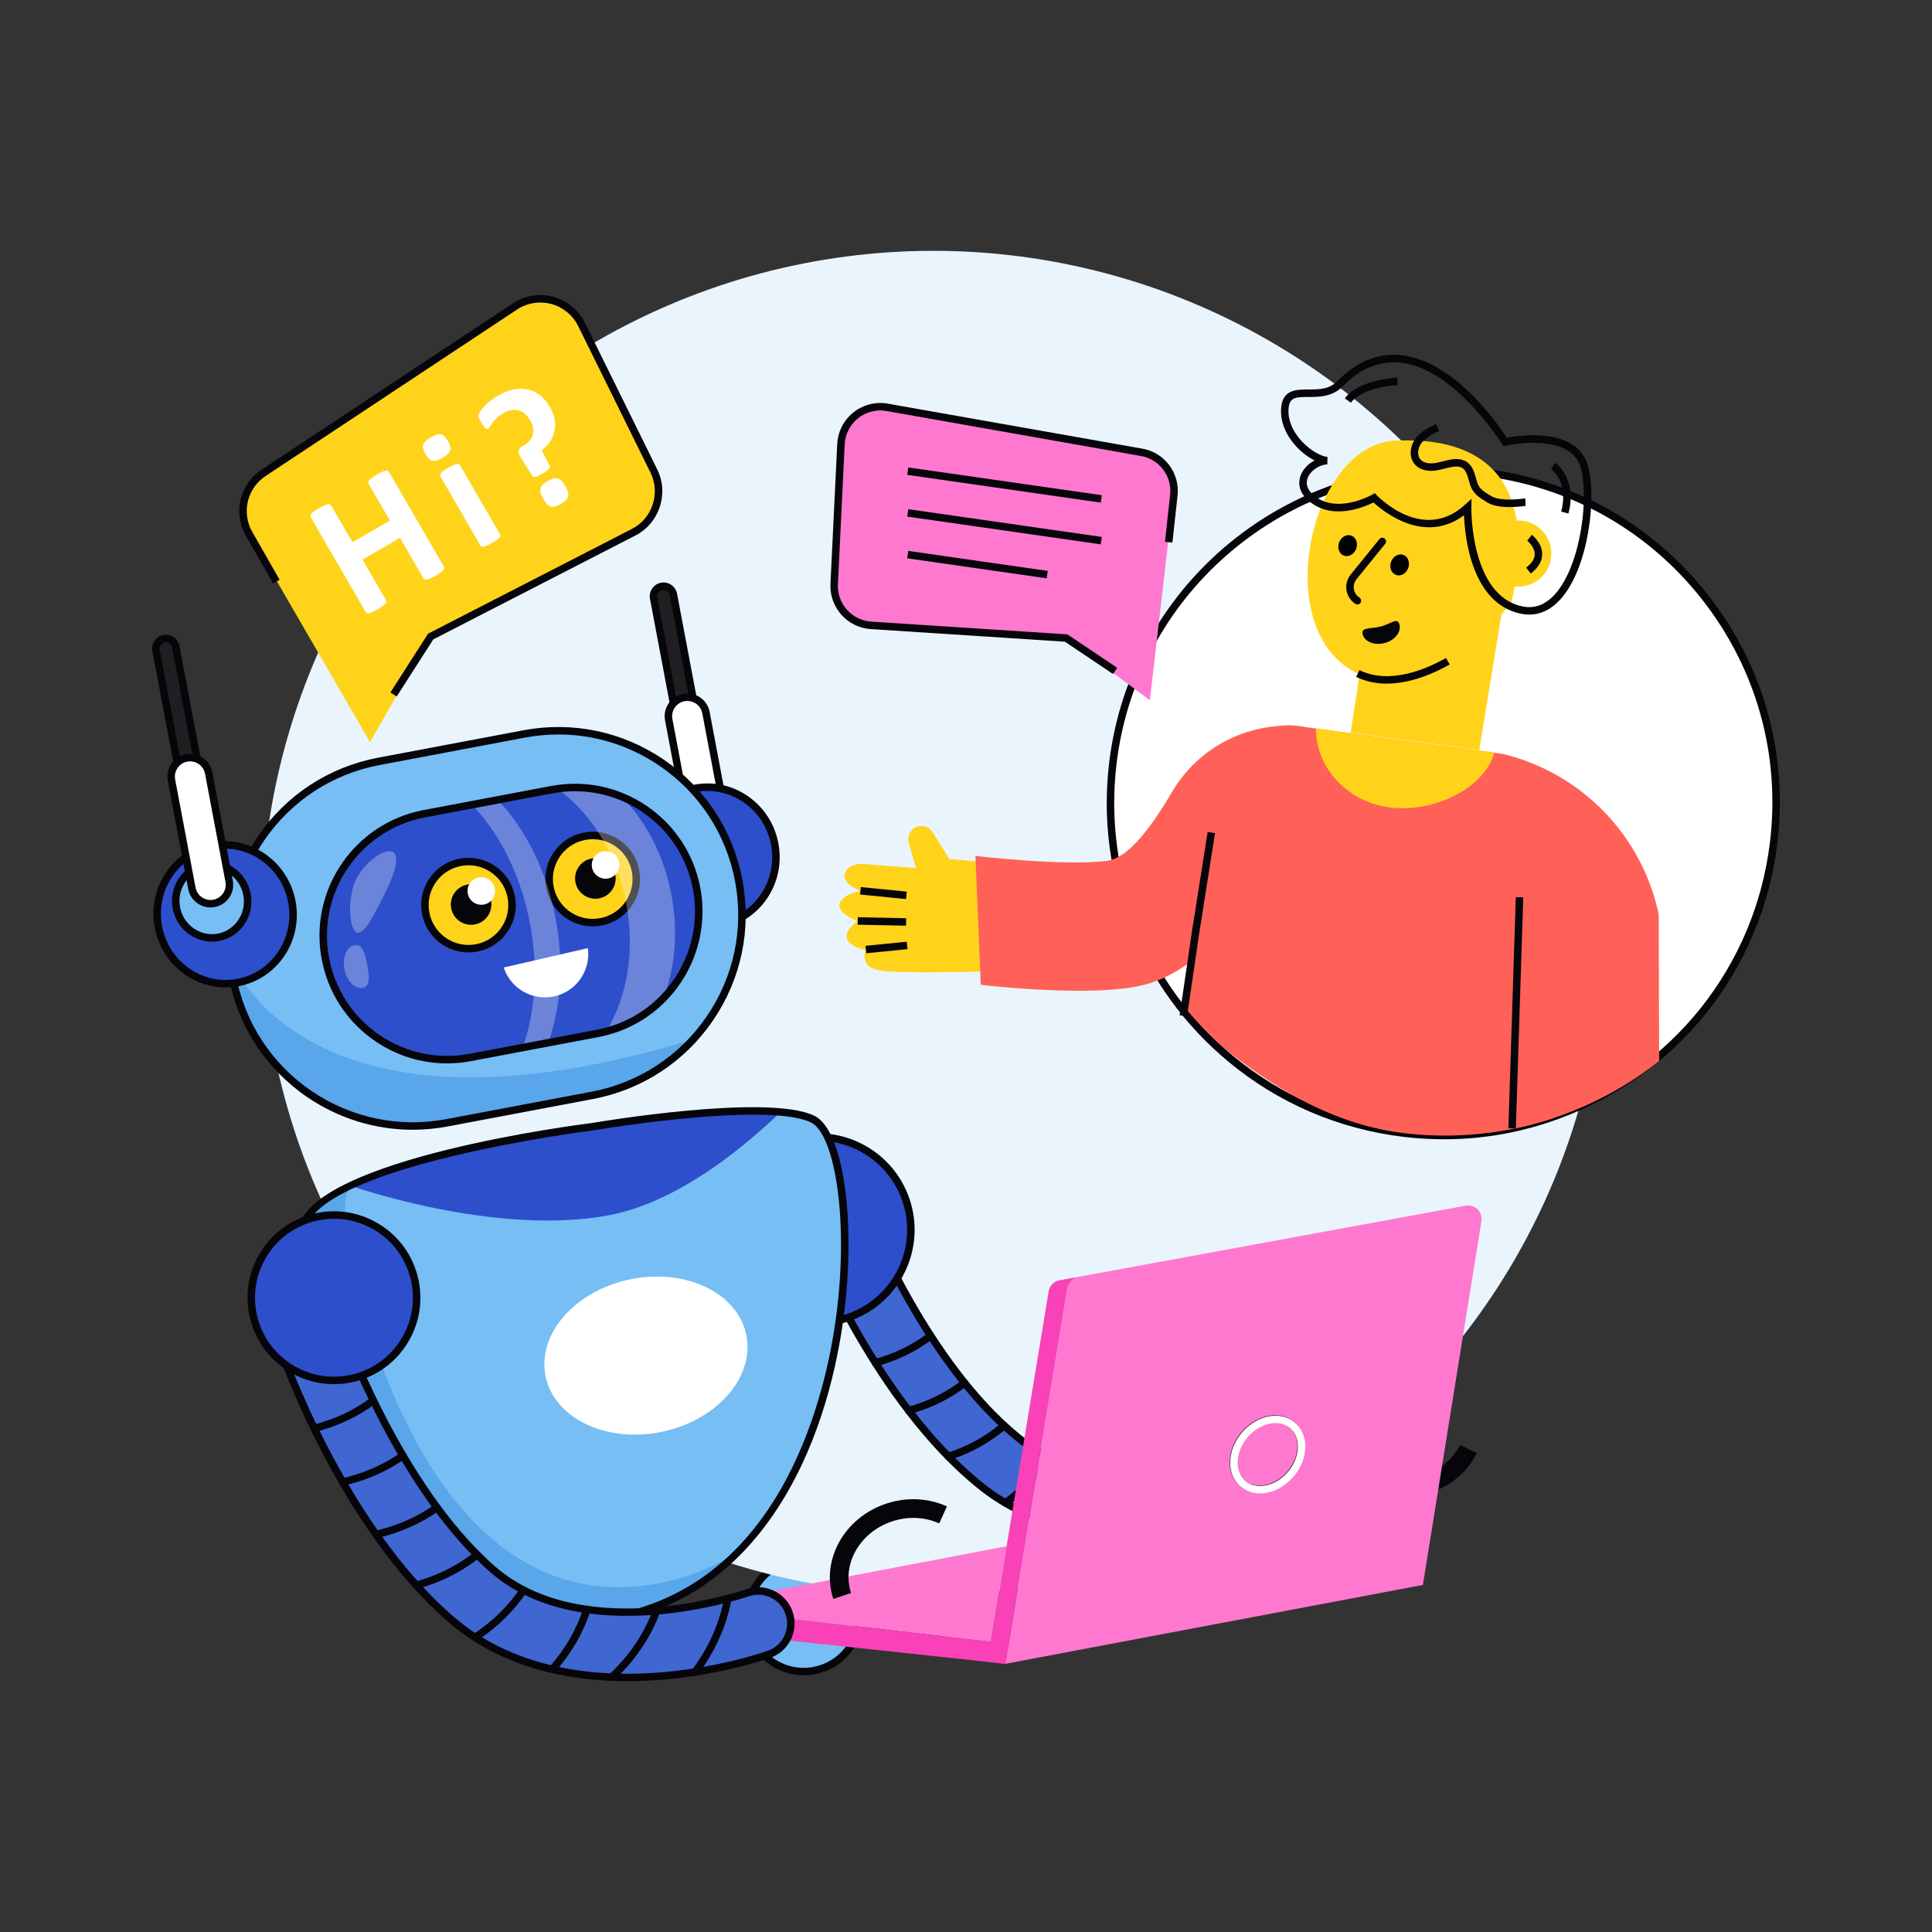 <?xml version="1.0" encoding="utf-8"?>
<!-- Generator: Adobe Illustrator 27.5.0, SVG Export Plug-In . SVG Version: 6.00 Build 0)  -->
<svg version="1.1" id="Layer_1" xmlns="http://www.w3.org/2000/svg" xmlns:xlink="http://www.w3.org/1999/xlink" x="0px" y="0px"
	 viewBox="0 0 1000 1000" style="enable-background:new 0 0 1000 1000;" xml:space="preserve">
<rect x="0" y="0" width="1000" height="1000" fill="#333333" stroke="none"/>
<g>
	<g>
		<g>
			<g>
				<path style="fill:#06050A;" d="M468.616,853.066c-5.884,0-11.681-1.197-17.045-3.576c-9.815-4.354-17.007-12.127-20.248-21.888
					l9.186-3.05c2.37,7.142,7.693,12.857,14.986,16.092c7.449,3.305,16.043,3.635,24.185,0.93
					c8.235-2.734,14.962-8.216,18.942-15.435l8.475,4.673c-5.162,9.358-13.815,16.442-24.367,19.945
					C478.091,852.299,473.326,853.066,468.616,853.066z"/>
			</g>
		</g>
	</g>
	<g>
		<g>
			<g>
				
					<ellipse transform="matrix(0.065 -0.998 0.998 0.065 -445.416 1196.89)" style="fill:#76BEF4;" cx="415.981" cy="836.13" rx="29.068" ry="29.068"/>
			</g>
		</g>
	</g>
	<g>
		<g>
			<g>
				<path style="fill:#06050A;" d="M416.005,867.136c-12.998,0-25.132-8.241-29.447-21.235c-2.61-7.859-2.004-16.265,1.709-23.667
					c3.712-7.403,10.084-12.917,17.943-15.527c7.861-2.611,16.268-2.003,23.667,1.708c7.403,3.712,12.919,10.084,15.529,17.944
					c2.61,7.859,2.004,16.265-1.709,23.668c-3.712,7.402-10.085,12.917-17.944,15.526
					C422.522,866.626,419.236,867.136,416.005,867.136z M416.007,808.984c-2.877,0-5.767,0.463-8.577,1.396
					c-6.878,2.284-12.456,7.11-15.703,13.588c-3.249,6.479-3.78,13.834-1.495,20.712c2.283,6.878,7.109,12.455,13.588,15.704
					c6.477,3.248,13.833,3.779,20.711,1.495l0,0c6.878-2.284,12.456-7.11,15.705-13.588c3.249-6.479,3.78-13.834,1.495-20.712
					c-2.283-6.878-7.11-12.455-13.588-15.703C424.31,809.955,420.173,808.984,416.007,808.984z"/>
			</g>
		</g>
	</g>
	<g>
		<g>
			<g>
				<circle style="fill:#EAF4FC;" cx="483.106" cy="477.587" r="347.761"/>
			</g>
		</g>
	</g>
	<g>
		<g>
			<g>
				<path style="fill:#FFFFFF;" d="M576.058,394.724c-0.866,7.129-1.285,14.203-1.272,21.204l-0.004,0.031
					c-0.003,5.068,0.233,10.103,0.695,15.087c0.262,2.888,0.587,5.768,0.995,8.611c-0.004,0.031,0.008,0.064,0.02,0.096
					c3.195,22.547,10.804,43.887,22.031,62.968c5.15,8.77,11.08,17.054,17.676,24.775c0.054,0.069,0.11,0.123,0.165,0.193
					c0.081,0.104,0.178,0.21,0.277,0.301c6.258,7.272,13.143,14.024,20.542,20.164c1.198,0.993,2.428,1.974,3.661,2.94
					c0.043,0.037,0.085,0.073,0.143,0.111c23.874,18.702,53.004,31.34,85.311,35.262c17.151,2.082,34.022,1.557,50.213-1.248
					c0.272-0.045,0.544-0.091,0.817-0.136c0.433-0.073,0.883-0.16,1.317-0.248c0.578-0.103,1.139-0.207,1.721-0.34
					c4.628-0.898,9.204-2.005,13.708-3.295c2.307-0.646,4.59-1.357,6.864-2.117c1.666-0.536,3.32-1.104,4.962-1.705
					c11.083-4.037,21.69-9.199,31.647-15.335c5.699-3.514,11.174-7.369,16.401-11.521c34.355-27.168,58.398-67.374,64.092-114.28
					c8.96-73.8-30.142-142.355-92.711-174.276l-0.016-0.002c-11.365-5.789-23.503-10.386-36.267-13.568
					c-0.091-0.027-0.182-0.053-0.259-0.063c-6.823-1.707-13.823-2.997-20.967-3.864c-5.475-0.665-10.919-1.059-16.317-1.196
					c-2.126-0.07-4.226-0.089-6.332-0.063c-10.95,0.099-21.697,1.242-32.14,3.364c-9.12,1.827-17.999,4.39-26.568,7.619
					c-40.619,15.297-74.464,45.634-93.888,85.02c-4.131,8.302-7.59,17.016-10.34,26.098
					C579.361,374.755,577.289,384.579,576.058,394.724z"/>
			</g>
		</g>
	</g>
	<g>
		<g>
			<g>
				<path style="fill:#06050A;" d="M747.458,589.689c-7.092,0-14.227-0.434-21.394-1.305c-33.256-4.037-64.414-17.434-90.104-38.742
					c-45.891-38.042-69.005-96.045-61.828-155.159l1.922,0.233l-1.922-0.233c11.577-95.349,98.577-163.498,193.916-151.928
					c46.186,5.607,87.423,28.867,116.117,65.493c28.691,36.626,41.404,82.233,35.798,128.421
					c-7.952,65.481-51.406,120.17-113.41,142.726C787.418,586.179,767.616,589.688,747.458,589.689z M746.932,245.145
					c-84.834,0-158.479,63.511-168.956,149.805c-7.018,57.8,15.582,114.515,60.456,151.713
					c25.117,20.833,55.581,33.932,88.096,37.879c26.937,3.271,53.41,0.246,78.699-8.984
					c60.628-22.055,103.119-75.53,110.891-139.555c5.483-45.161-6.946-89.754-35-125.566
					c-28.056-35.813-68.377-58.555-113.535-64.038C760.647,245.556,753.75,245.145,746.932,245.145z"/>
			</g>
		</g>
	</g>
	<g>
		<g>
			<g>
				<g>
					<g>
						<g>
							<g>
								<g>
									<g>
										<path style="fill:#FFD31A;" d="M520.742,447.067l-29.308-2.384l-8.756-13.983c-1.792-2.862-5.412-3.978-8.505-2.621l0,0
											c-3.119,1.368-4.747,4.831-3.81,8.106l3.763,13.157l-28.039-2.222c-7.251-0.385-15.684,7.773-0.582,14.034
											c0,0-9.602,1.539-10.93,6.635c-1.327,5.096,9.305,9.009,9.305,9.009s-7.178,4.788-5.472,9.178
											c1.706,4.39,9.651,5.728,9.651,5.728s-3.721,8.391,6.769,10.493c10.49,2.102,62.931,0.37,62.931,0.37L520.742,447.067z"/>
									</g>
								</g>
							</g>
							<g>
								<g>
									<g>
										
											<rect x="455.469" y="450.383" transform="matrix(0.099 -0.995 0.995 0.099 -48.049 871.603)" style="fill:#06050A;" width="3.871" height="23.916"/>
									</g>
								</g>
							</g>
							<g>
								<g>
									<g>
										
											<rect x="454.461" y="464.53" transform="matrix(0.02 -1 1 0.02 -29.695 923.802)" style="fill:#06050A;" width="3.871" height="25.037"/>
									</g>
								</g>
							</g>
							<g>
								<g>
									<g>
										
											<rect x="448.006" y="488.707" transform="matrix(0.995 -0.099 0.099 0.995 -46.157 47.639)" style="fill:#06050A;" width="21.446" height="3.871"/>
									</g>
								</g>
							</g>
							<g>
								<g>
									<g>
										<path style="fill:#FF6158;" d="M674.71,376.114L674.71,376.114c-27.384-3.225-54.12,10.012-68.067,33.798
											c-11.174,19.057-22.86,34.157-33.454,35.622c-21.56,2.982-68.287-2.506-68.287-2.506l2.75,66.71
											c0,0,60.032,7.192,86.139-0.406c49.339-14.359,80.772-94.536,80.772-94.536L674.71,376.114z"/>
									</g>
								</g>
							</g>
							<g>
								<g>
									<g>
										<path style="fill:#FF6158;" d="M612.753,521.032c0.084,0.108,0.185,0.218,0.288,0.312
											c6.494,7.547,13.472,15.203,21.15,21.575c1.243,1.03,2.52,2.048,3.799,3.051c0.044,0.038,0.088,0.076,0.149,0.116
											c24.776,19.408,54.634,36.313,88.16,40.383c17.798,2.161,35.306,1.615,52.108-1.296c0.283-0.047,0.565-0.094,0.847-0.141
											c0.449-0.076,0.916-0.165,1.367-0.257c0.599-0.106,1.182-0.215,1.786-0.353c4.803-0.932,9.552-2.081,14.225-3.419
											c2.394-0.67,4.763-1.409,7.123-2.197l4.044-153.098c-0.801-16.204-11.683-29.999-26.959-34.688l0.002-0.016
											c-1.068-0.325-2.158-0.604-3.269-0.837l-10.926-1.489l-6.215-0.852l-31.674-4.301l-10.607-1.435l-36.995-5.012
											l-11.999-1.636c-0.048-0.006-0.114,0.002-0.162-0.003l-0.032-0.004c-19.135-0.678-35.823,12.832-39.093,31.717
											l-11.625,76.173l-0.002,0.016L612.753,521.032z"/>
									</g>
								</g>
							</g>
							<g>
								<g>
									<g>
										<polygon style="fill:#06050A;" points="614.416,526.063 610.586,525.501 616.856,482.715 625.07,430.633 628.892,431.236 
											620.683,483.281 										"/>
									</g>
								</g>
							</g>
							<g>
								<g>
									<g>
										<path style="fill:#FF6158;" d="M780.841,391.002l-0.002,0.016l-0.218,193.755c0.599-0.106,1.182-0.215,1.786-0.353
											c4.803-0.932,9.552-2.081,14.225-3.419c2.394-0.67,4.763-1.409,7.123-2.197c1.729-0.556,3.445-1.145,5.149-1.769
											c11.501-4.19,22.509-9.546,32.842-15.914c5.915-3.647,11.596-7.647,17.021-11.955l-0.202-75.866
											C850.16,433.455,820.143,401.686,780.841,391.002z"/>
									</g>
								</g>
							</g>
							<g>
								<g>
									<g>
										
											<rect x="724.512" y="522.706" transform="matrix(0.032 -1 1 0.032 234.853 1291.773)" style="fill:#06050A;" width="119.62" height="3.869"/>
									</g>
								</g>
							</g>
							<g>
								<g>
									<g>
										<path style="fill:#FFD31A;" d="M681.153,377.07c-0.124,20.351,16.306,38.208,38.573,40.911
											c21.837,2.651,48.535-9.385,53.761-28.561L681.153,377.07z"/>
									</g>
								</g>
							</g>
							<g>
								<g>
									<g>
										<g>
											<polygon style="fill:#FFD31A;" points="699.081,379.251 765.673,388.246 779.394,304.107 708.896,315.355 											"/>
										</g>
									</g>
								</g>
								<g>
									<g>
										<g>
											<path style="fill:#FFD31A;" d="M782.326,311.838c0,0-41.035,54.802-79.522,36.762
												c-46.201-21.656-25.147-118.286,19.144-120.511C766.24,225.863,796.72,246.432,782.326,311.838z"/>
										</g>
									</g>
								</g>
								<g>
									<g>
										<g>
											<path style="fill:#06050A;" d="M717.797,353.846c-5.332,0-10.724-0.996-15.844-3.508l1.705-3.475
												c15.727,7.718,34.811-0.633,44.787-6.299l1.913,3.366C742.861,348.187,730.504,353.846,717.797,353.846z"/>
										</g>
									</g>
								</g>
								<g>
									<g>
										<g>
											<path style="fill:#06050A;" d="M791.483,318.111c-1.391,0.001-2.803-0.145-4.236-0.439
												c-25.352-5.205-28.992-39.032-29.481-50.971c-20.708,15.393-41.897-2.072-46.838-6.643
												c-4.82,2.427-21.751,9.671-33.868-1.105l-0.002-0.001c-5.555-4.945-4.848-10.044-3.933-12.644
												c1.166-3.314,3.911-6.207,7.262-7.984c-8.32-4.222-17.925-14.505-17.323-26.56c0.508-10.143,7.781-10.156,14.198-10.168
												c5.26-0.01,10.702-0.019,14.813-4.206c10.154-10.336,21.38-14.883,33.415-13.522
												c27.503,3.121,50.081,35.983,54.445,42.727c6.719-1.278,35.667-5.572,41.772,13.848
												c4.999,15.871,0.709,53.441-14.015,69.766C802.988,315.428,797.448,318.111,791.483,318.111z M761.662,258.161
												l-0.091,4.521c-0.009,0.456-0.611,45.642,26.455,51.198c6.243,1.278,11.892-0.827,16.791-6.261
												c13.663-15.148,17.823-51.322,13.197-66.012c-5.702-18.15-38.247-11.033-38.573-10.959l-1.351,0.305l-0.726-1.18
												c-0.238-0.388-24.184-38.871-52.319-42.058c-10.789-1.222-20.934,2.949-30.209,12.389
												c-5.247,5.343-12.078,5.355-17.566,5.365c-6.944,0.013-10.029,0.28-10.339,6.49
												c-0.663,13.239,13.801,24.049,20.156,24.53l-0.047,3.863c-4.406,0.223-8.914,3.404-10.265,7.241
												c-1.038,2.951-0.049,5.879,2.856,8.467l0,0c11.902,10.581,30.476,0.062,30.663-0.046l1.317-0.761l1.053,1.102
												c0.97,1.018,24.019,24.693,45.664,4.859L761.662,258.161z"/>
										</g>
									</g>
								</g>
								<g>
									<g>
										<g>
											<path style="fill:#06050A;" d="M781.286,262.456c-4.094,0-8.398-0.54-11.373-2.339l-0.556-0.335
												c-2.775-1.666-5.918-3.554-7.573-6.83c-0.756-1.497-1.183-3.049-1.597-4.55c-0.178-0.642-0.353-1.284-0.558-1.915
												c-0.69-2.15-1.586-3.545-2.735-4.268c-1.149-0.722-2.843-0.919-5.02-0.586c-1.327,0.203-2.637,0.536-4.022,0.89
												c-1.682,0.428-3.419,0.871-5.236,1.077c-4.345,0.493-8.099-0.694-10.326-3.256c-3.423-3.94-2.306-9.902,0.484-13.511
												c2.771-3.586,6.844-5.581,10.439-7.342l1.701,3.476c-3.213,1.575-6.857,3.36-9.078,6.233
												c-1.873,2.425-2.62,6.308-0.624,8.605c1.355,1.561,3.958,2.292,6.965,1.948c1.555-0.176,3.092-0.568,4.718-0.982
												c1.416-0.361,2.88-0.733,4.393-0.965c3.177-0.484,5.68-0.113,7.666,1.135c1.952,1.227,3.379,3.307,4.36,6.358
												c0.219,0.683,0.412,1.378,0.603,2.074c0.38,1.378,0.739,2.681,1.321,3.832c1.153,2.28,3.561,3.727,6.111,5.259
												l0.567,0.34c3.022,1.829,9.418,2.278,17.096,1.203c0.266-0.037,0.429-0.053,0.472-0.055l0.174,3.867l-0.11,0.021
												C787.357,262.147,784.382,262.456,781.286,262.456z"/>
										</g>
									</g>
								</g>
							</g>
						</g>
						<g>
							<g>
								<g>
									
										<ellipse transform="matrix(0.707 -0.707 0.707 0.707 27.646 639.68)" style="fill:#FFD31A;" cx="785.985" cy="286.469" rx="17.116" ry="17.116"/>
								</g>
							</g>
						</g>
						<g>
							<g>
								<g>
									<path style="fill:#06050A;" d="M811.792,265.81l-3.739-1.009c4.069-15.068-4.867-21.796-5.249-22.076l2.257-3.144
										C805.534,239.919,816.586,248.053,811.792,265.81z"/>
								</g>
							</g>
						</g>
						<g>
							<g>
								<g>
									<path style="fill:#06050A;" d="M792.298,296.861l-2.347-3.078c2.918-2.226,4.404-4.558,4.417-6.931
										c0.019-3.865-3.829-6.97-3.867-7.001l2.378-3.053c0.221,0.171,5.389,4.264,5.36,10.074
										C798.22,290.508,796.222,293.869,792.298,296.861z"/>
								</g>
							</g>
						</g>
					</g>
				</g>
				<g>
					<g>
						<g>
							<path style="fill:#06050A;" d="M699.219,208.454l-3.145-2.256c6.938-9.68,26.314-10.75,27.134-10.791l0.193,3.866
								C723.22,199.282,705.071,200.291,699.219,208.454z"/>
						</g>
					</g>
				</g>
			</g>
		</g>
	</g>
	<g>
		<g>
			<g>
				<path d="M693.109,280.767c-1.061,2.86,0.06,5.913,2.504,6.82c2.444,0.907,5.285-0.677,6.346-3.537
					c1.061-2.86-0.06-5.913-2.504-6.82C697.011,276.324,694.17,277.907,693.109,280.767z"/>
			</g>
		</g>
	</g>
	<g>
		<g>
			<g>
				<path d="M720.036,290.757c-1.061,2.86,0.06,5.913,2.504,6.82c2.444,0.907,5.285-0.677,6.346-3.537
					c1.061-2.86-0.06-5.913-2.504-6.82C723.938,286.313,721.097,287.897,720.036,290.757z"/>
			</g>
		</g>
	</g>
	<g>
		<g>
			<g>
				<path style="fill:#06050A;" d="M702.595,312.869c-0.359,0-0.72-0.1-1.045-0.308c-2.465-1.585-4.145-4.153-4.61-7.047
					c-0.463-2.893,0.327-5.859,2.172-8.135l14.862-18.339c0.673-0.829,1.888-0.96,2.724-0.285c0.83,0.673,0.958,1.891,0.285,2.722
					l-14.862,18.339c-1.153,1.423-1.648,3.276-1.359,5.084c0.291,1.809,1.342,3.414,2.882,4.405c0.898,0.578,1.159,1.775,0.58,2.674
					C703.856,312.556,703.232,312.869,702.595,312.869z"/>
			</g>
		</g>
	</g>
	<g>
		<g>
			<g>
				<path style="fill:#06050A;" d="M724.344,323.231c1.044,3.889-2.368,8.184-7.62,9.595c-5.252,1.41-10.357-0.599-11.401-4.488
					c-1.044-3.889,4.288-2.694,9.541-4.105S723.299,319.342,724.344,323.231z"/>
			</g>
		</g>
	</g>
	<g>
		<g>
			<g>
				<g>
					<g>
						<g>
							<g>
								<g>
									<path style="fill:#3F66D1;" d="M664.149,779.666c7.406-3.592,10.864-12.36,7.74-20.108
										c-3.262-8.089-12.462-12.003-20.551-8.741c-0.754,0.301-78.072,30.557-123.974-6.351
										c-47.559-38.242-77.576-113.489-77.875-114.245c-3.195-8.111-12.361-12.103-20.474-8.912
										c-8.153,3.2-12.109,12.35-8.922,20.463c1.334,3.399,33.303,83.746,87.479,127.307
										c60.4,48.567,151.719,12.585,155.575,11.03C663.49,779.972,663.823,779.824,664.149,779.666z"/>
								</g>
							</g>
							<g>
								<g>
									<path style="fill:#06050A;" d="M587.214,796.309c-26.82,0-56.324-5.997-80.855-25.721
										c-54.574-43.883-86.724-124.691-88.066-128.109c-1.733-4.408-1.65-9.222,0.234-13.553c1.886-4.339,5.36-7.684,9.781-9.419
										c9.091-3.574,19.4,0.914,22.981,10.005c0.297,0.75,30.239,75.614,77.287,113.446c44.98,36.167,121.28,6.367,122.044,6.062
										c4.387-1.771,9.205-1.722,13.561,0.13c4.357,1.853,7.732,5.293,9.503,9.684c3.472,8.609-0.346,18.525-8.69,22.573
										c-0.002,0-0.002,0.002-0.004,0.002c-0.367,0.177-0.739,0.343-1.121,0.497C661.531,782.848,627.387,796.309,587.214,796.309
										z M434.776,622.149c-1.684,0-3.395,0.309-5.052,0.961c-3.459,1.357-6.175,3.971-7.647,7.36
										c-1.472,3.384-1.537,7.146-0.181,10.594c1.327,3.38,33.107,83.261,86.89,126.507
										c59.526,47.867,149.822,12.282,153.638,10.743c0.304-0.122,0.597-0.253,0.885-0.392c6.519-3.165,9.5-10.912,6.785-17.641
										c-1.383-3.433-4.022-6.122-7.428-7.57c-3.404-1.448-7.173-1.484-10.603-0.1c-0.792,0.316-79.164,30.947-125.913-6.638
										c-47.836-38.467-78.16-114.281-78.461-115.042C445.542,625.483,440.304,622.149,434.776,622.149z M664.149,779.666h0.019
										H664.149z"/>
								</g>
							</g>
						</g>
						<g>
							<g>
								<g>
									<path style="fill:#06050A;" d="M458.003,657.792c-0.068,0-0.138-0.003-0.206-0.011c-1.064-0.113-1.833-1.066-1.72-2.129
										c1.14-10.716,0.282-21.079-2.554-30.802c-0.299-1.026,0.289-2.1,1.316-2.399c1.039-0.303,2.102,0.292,2.4,1.316
										c2.977,10.209,3.88,21.074,2.686,32.294C459.819,657.055,458.98,657.792,458.003,657.792z"/>
								</g>
							</g>
						</g>
						<g>
							<g>
								<g>
									<path style="fill:#06050A;" d="M453.092,707.3c-0.851,0-1.631-0.566-1.866-1.427c-0.282-1.031,0.327-2.095,1.359-2.376
										c10.405-2.833,19.808-7.422,27.945-13.638c0.854-0.651,2.066-0.484,2.714,0.363c0.648,0.849,0.486,2.064-0.363,2.713
										c-8.539,6.522-18.389,11.332-29.279,14.297C453.433,707.278,453.261,707.3,453.092,707.3z"/>
								</g>
							</g>
						</g>
						<g>
							<g>
								<g>
									<path style="fill:#06050A;" d="M470.311,732.033c-0.849,0-1.629-0.564-1.866-1.424c-0.282-1.031,0.325-2.096,1.355-2.378
										c10.594-2.905,20.11-7.599,28.287-13.952c0.847-0.658,2.062-0.501,2.716,0.341c0.656,0.844,0.503,2.06-0.342,2.715
										c-8.579,6.667-18.551,11.589-29.636,14.629C470.653,732.01,470.481,732.033,470.311,732.033z"/>
								</g>
							</g>
						</g>
						<g>
							<g>
								<g>
									<path style="fill:#06050A;" d="M490.828,755.781c-0.822,0-1.584-0.526-1.845-1.351c-0.323-1.019,0.24-2.107,1.259-2.43
										c13.404-4.252,22.738-10.844,28.206-15.625c0.801-0.702,2.022-0.623,2.731,0.183c0.703,0.805,0.622,2.028-0.183,2.731
										c-5.746,5.023-15.542,11.947-29.582,16.4C491.219,755.751,491.02,755.781,490.828,755.781z"/>
								</g>
							</g>
						</g>
						<g>
							<g>
								<g>
									<path style="fill:#06050A;" d="M520.381,779.839c-0.607,0-1.202-0.283-1.58-0.815c-0.618-0.872-0.414-2.08,0.457-2.699
										c11.34-8.053,18.184-17.121,21.929-23.309c0.552-0.916,1.741-1.209,2.657-0.654c0.915,0.553,1.208,1.743,0.654,2.657
										c-3.933,6.502-11.117,16.024-22.998,24.462C521.159,779.724,520.768,779.839,520.381,779.839z"/>
								</g>
							</g>
						</g>
						<g>
							<g>
								<g>
									<path style="fill:#06050A;" d="M558.411,793.75c-0.427,0-0.858-0.141-1.217-0.432c-0.83-0.673-0.958-1.892-0.284-2.722
										c7.199-8.878,12.31-18.628,15.187-28.979c0.287-1.031,1.365-1.632,2.383-1.346c1.03,0.286,1.633,1.353,1.348,2.383
										c-3.022,10.867-8.375,21.088-15.912,30.381C559.534,793.505,558.974,793.75,558.411,793.75z"/>
								</g>
							</g>
						</g>
						<g>
							<g>
								<g>
									<path style="fill:#06050A;" d="M587.393,796.323c-0.491,0-0.983-0.186-1.361-0.558c-0.76-0.751-0.767-1.977-0.015-2.737
										c11.707-11.85,17.262-24.059,19.861-32.214c0.325-1.018,1.416-1.579,2.432-1.256c1.019,0.325,1.58,1.413,1.257,2.432
										c-2.727,8.559-8.551,21.363-20.798,33.759C588.391,796.131,587.892,796.323,587.393,796.323z"/>
								</g>
							</g>
						</g>
						<g>
							<g>
								<g>
									<path style="fill:#06050A;" d="M627.603,792.153c-0.378,0-0.76-0.111-1.096-0.342c-0.881-0.606-1.102-1.811-0.495-2.691
										c9.541-13.855,12.911-26.901,14.058-35.406c0.144-1.058,1.079-1.805,2.177-1.659c1.058,0.143,1.801,1.117,1.659,2.177
										c-1.204,8.922-4.733,22.6-14.708,37.084C628.824,791.861,628.219,792.153,627.603,792.153z"/>
								</g>
							</g>
						</g>
					</g>
					<g>
						<g>
							<g>
								<g>
									<path style="fill:#06050A;" d="M727.344,774.693c-15.232,0-29.211-8.513-34.547-22.576l9.05-3.432
										c5.16,13.603,21.732,19.977,36.926,14.211c7.524-2.855,13.544-8.194,16.948-15.035l8.664,4.312
										c-4.493,9.028-12.37,16.049-22.18,19.77C737.287,773.808,732.248,774.693,727.344,774.693z"/>
								</g>
							</g>
						</g>
					</g>
					<g>
						<g>
							<g>
								<path style="fill:#06050A;" d="M692.797,752.116c-7.05-18.592,3.638-39.948,23.828-47.605
									c9.808-3.721,20.358-3.692,29.712,0.085l-3.621,8.973c-7.086-2.86-15.134-2.865-22.658-0.01
									c-15.2,5.766-23.371,21.523-18.211,35.126L692.797,752.116z"/>
							</g>
						</g>
					</g>
					<g>
						<g>
							<g>
								<circle style="fill:#76BEF4;" cx="679.066" cy="760.589" r="27.222"/>
							</g>
						</g>
					</g>
					<g>
						<g>
							<g>
								<path style="fill:#06050A;" d="M679.052,789.762c-4.069,0-8.129-0.863-11.951-2.584
									c-7.103-3.196-12.535-8.966-15.296-16.248c-5.702-15.032,1.888-31.901,16.92-37.603c7.279-2.761,15.202-2.525,22.305,0.672
									c7.103,3.196,12.535,8.966,15.296,16.248c2.763,7.282,2.523,15.204-0.671,22.306c-3.196,7.102-8.966,12.535-16.249,15.297
									l0,0C686.044,789.126,682.545,789.762,679.052,789.762z M679.077,735.289c-3.028,0-6.063,0.551-8.98,1.658
									c-13.036,4.945-19.619,19.574-14.674,32.61c2.397,6.315,7.107,11.32,13.266,14.091c6.16,2.771,13.03,2.98,19.345,0.583l0,0
									c13.036-4.945,19.619-19.574,14.674-32.61c-2.397-6.315-7.107-11.32-13.266-14.091
									C686.127,736.038,682.606,735.289,679.077,735.289z"/>
							</g>
						</g>
					</g>
				</g>
				<g>
					<g>
						<g>
							<path style="fill:#2D4FCB;" d="M438.567,682.109L438.567,682.109c-25.167,8.357-52.343-5.269-60.7-30.436v0
								c-8.357-25.166,5.269-52.343,30.436-60.7l0,0c25.166-8.357,52.343,5.269,60.7,30.436v0
								C477.36,646.575,463.734,673.752,438.567,682.109z"/>
						</g>
					</g>
				</g>
				<g>
					<g>
						<g>
							<path style="fill:#06050A;" d="M423.386,686.516c-7.668,0-15.287-1.787-22.341-5.324
								c-11.926-5.98-20.81-16.247-25.015-28.909c-4.205-12.662-3.228-26.204,2.752-38.131c5.98-11.927,16.249-20.811,28.911-25.016
								c26.145-8.682,54.464,5.523,63.147,31.662c4.206,12.663,3.226,26.204-2.754,38.131c-5.98,11.927-16.247,20.811-28.909,25.016
								C434.004,685.664,428.684,686.516,423.386,686.516z M423.399,590.458c-4.803,0-9.685,0.758-14.486,2.352
								c-11.682,3.879-21.154,12.075-26.671,23.078c-5.517,11.002-6.419,23.495-2.538,35.176
								c3.878,11.681,12.074,21.152,23.076,26.669c11.006,5.518,23.497,6.419,35.176,2.54v0
								c11.681-3.879,21.154-12.075,26.671-23.077c5.515-11.003,6.419-23.495,2.538-35.176
								C460.753,602.708,442.716,590.458,423.399,590.458z"/>
						</g>
					</g>
				</g>
				<g>
					<g>
						<g>
							<path style="fill:#76BEF4;" d="M313.165,838.314c138.209-20.83,138.376-244.257,107.436-259.084
								c-3.948-1.891-9.692-3.047-16.525-3.653c-34.543-3.123-97.607,7.628-97.607,7.628s-82.302,10.194-125.131,30.468
								l-0.016,0.015c-13.424,6.346-23.022,13.7-25.058,22.067C152.259,652.18,185.795,857.515,313.165,838.314z"/>
						</g>
					</g>
				</g>
				<g>
					<g>
						<g>
							<path style="fill:#59A6EA;" d="M313.165,838.314c26.628-4.017,48.398-16.188,65.801-33.228
								c-12.467,7.503-26.599,12.799-42.471,15.178C210.061,839.231,175.049,636.33,178.897,620.092
								c0.57-2.384,1.747-4.678,3.475-6.896c-0.345,0.16-0.689,0.319-1.034,0.478l-0.016,0.015
								c-13.424,6.346-23.022,13.7-25.058,22.067C152.259,652.18,185.795,857.515,313.165,838.314z"/>
						</g>
					</g>
				</g>
				<g>
					<g>
						<g>
							<path style="fill:#2D4FCB;" d="M181.323,613.689c0,0,75.099,26.579,134.226,15.238c33.961-6.518,67.013-32.741,88.528-53.349
								c-34.543-3.123-97.607,7.628-97.607,7.628s-82.302,10.194-125.131,30.468L181.323,613.689z"/>
						</g>
					</g>
				</g>
				<g>
					<g>
						<g>
							<path style="fill:#06050A;" d="M296.649,841.522c-29.663,0.001-56.114-12.524-78.825-37.371
								c-51.794-56.67-66.332-156.996-63.437-168.859c8.734-35.797,145.35-53.198,151.798-53.998
								c4.306-0.733,91.222-15.318,115.257-3.803c15.612,7.478,22.256,57.514,14.51,109.264
								c-3.948,26.379-13.34,64.654-35.666,97.195c-21.932,31.969-51.145,50.904-86.826,56.282
								C307.75,841.092,302.144,841.522,296.649,841.522z M389.958,576.938c-34.653,0-82.511,8.067-83.167,8.179l-0.087,0.013
								c-1.404,0.174-140.429,17.771-148.556,51.08c-2.504,10.26,12.081,110.131,62.533,165.331
								c25.994,28.438,57.02,40.164,92.2,34.864c89.344-13.464,113.153-109.541,119.241-150.223
								c7.936-53.022,0.025-99.271-12.352-105.2C413.594,578.023,402.659,576.938,389.958,576.938z"/>
						</g>
					</g>
				</g>
			</g>
		</g>
		<g>
			<g>
				<g>
					<path style="fill:#FFFFFF;" d="M281.855,708.449c1.678,22.51,26.965,37.609,56.378,33.408
						c29.326-4.189,50.978-25.894,48.477-48.169c-2.463-21.926-27.484-36.253-55.995-32.296
						C302.121,665.36,280.203,686.292,281.855,708.449z"/>
				</g>
			</g>
		</g>
	</g>
	<g>
		<g>
			<g>
				<path style="fill:#FF78CF;" d="M766.796,632.02l-30.308,188.345L520.37,861.185l32.023-194.142
					c0.451-2.735,2.896-5.367,5.58-6.125l200.67-36.863C763.384,623.174,767.559,627.262,766.796,632.02z"/>
			</g>
		</g>
	</g>
	<g>
		<g>
			<g>
				<path style="fill:#F941B8;" d="M557.973,660.917c-2.684,0.757-5.129,3.39-5.58,6.125L520.37,861.185l-9.216-1.022
					l31.626-191.772c0.475-2.905,2.729-5.201,5.636-5.727L557.973,660.917z"/>
			</g>
		</g>
	</g>
	<g>
		<g>
			<g>
				<polygon style="fill:#F941B8;" points="522.066,850.904 356.69,831.701 356.681,843.576 520.37,861.185 				"/>
			</g>
		</g>
	</g>
	<g>
		<g>
			<g>
				<polygon style="fill:#FF78CF;" points="356.69,831.701 521.026,800.304 512.857,849.834 				"/>
			</g>
		</g>
	</g>
	<g>
		<g>
			<g>
				<path style="fill:#06050A;" d="M651.968,772.791c-4.124,0-7.84-1.416-10.66-4.102c-3.525-3.361-5.188-8.243-4.684-13.747
					c0.987-10.776,10.295-20.735,20.749-22.202c5.164-0.728,9.891,0.665,13.302,3.915c3.525,3.36,5.188,8.242,4.684,13.747v0
					c-0.987,10.776-10.295,20.736-20.751,22.203C653.714,772.728,652.831,772.791,651.968,772.791z M659.993,736.424
					c-0.679,0-1.374,0.049-2.083,0.148c-8.779,1.232-16.599,9.631-17.43,18.722c-0.395,4.303,0.847,8.065,3.499,10.592
					c2.536,2.416,6.112,3.44,10.093,2.883c8.779-1.232,16.6-9.63,17.432-18.722v0c0.395-4.302-0.849-8.064-3.5-10.591
					C665.92,737.469,663.127,736.424,659.993,736.424z"/>
			</g>
		</g>
	</g>
	<g>
		<g>
			<g>
				<path style="fill:#FFFFFF;" d="M652.166,772.989c-4.124,0-7.84-1.416-10.66-4.102c-3.525-3.36-5.188-8.242-4.685-13.747
					c0.989-10.776,10.297-20.736,20.751-22.203c5.162-0.726,9.889,0.665,13.299,3.913c3.527,3.36,5.19,8.243,4.687,13.747
					c-0.987,10.776-10.295,20.736-20.751,22.203C653.913,772.926,653.03,772.989,652.166,772.989z M660.191,736.622
					c-0.679,0-1.374,0.049-2.083,0.148c-8.778,1.232-16.599,9.631-17.432,18.723c-0.395,4.303,0.849,8.065,3.5,10.592
					c2.536,2.415,6.105,3.441,10.093,2.883c8.779-1.232,16.601-9.631,17.432-18.722c0.395-4.304-0.849-8.065-3.501-10.593
					C666.117,737.667,663.325,736.622,660.191,736.622z"/>
			</g>
		</g>
	</g>
	<g>
		<g>
			<g>
				<path style="fill:#3F66D1;" d="M399.212,855.815c8.062-3.501,12.144-12.7,9.158-21.106
					c-3.118-8.776-12.758-13.363-21.534-10.245c-0.818,0.287-84.661,29.106-131.981-12.327
					c-49.027-42.929-77.684-124.552-77.968-125.372c-3.046-8.797-12.646-13.466-21.444-10.425
					c-8.842,3.049-13.472,12.634-10.435,21.432c1.271,3.686,31.781,90.838,87.629,139.738
					c62.265,54.519,161.302,20.22,165.486,18.733C398.495,856.112,398.857,855.969,399.212,855.815z"/>
			</g>
		</g>
		<g>
			<g>
				<path style="fill:#06050A;" d="M324.705,870.174c-30.738,0-65.603-6.919-93.343-31.208
					c-56.277-49.275-86.908-136.86-88.183-140.564c-1.639-4.747-1.336-9.843,0.852-14.347c2.191-4.513,6.02-7.902,10.781-9.544
					c9.796-3.385,20.513,1.831,23.904,11.622c0.283,0.813,29.009,82.165,77.414,124.549
					c46.433,40.656,129.234,12.249,130.065,11.957c4.723-1.679,9.827-1.417,14.361,0.741c4.534,2.157,7.957,5.951,9.637,10.682
					c3.296,9.276-1.189,19.612-10.21,23.529l-0.002,0c-0.395,0.172-0.798,0.331-1.211,0.478
					C396.4,858.91,363.913,870.174,324.705,870.174z M160.936,677.35c-1.614,0-3.253,0.264-4.859,0.819
					c-3.784,1.305-6.825,3.996-8.564,7.577c-1.737,3.576-1.977,7.623-0.675,11.394c1.263,3.666,31.564,90.31,87.076,138.914
					c61.433,53.793,159.418,19.838,163.561,18.366c0.333-0.117,0.652-0.244,0.966-0.38l0,0c7.161-3.11,10.722-11.316,8.105-18.683
					c-1.334-3.757-4.052-6.77-7.653-8.483c-3.599-1.713-7.655-1.922-11.408-0.586c-0.856,0.302-85.789,29.432-133.906-12.694
					c-49.163-43.05-78.232-125.365-78.519-126.192C172.923,681.231,167.122,677.35,160.936,677.35z M399.212,855.815h0.019H399.212z
					"/>
			</g>
		</g>
	</g>
	<g>
		<g>
			<g>
				<path style="fill:#06050A;" d="M162.639,741.255c-0.862,0-1.648-0.581-1.873-1.456c-0.265-1.035,0.359-2.09,1.395-2.355
					c11.165-2.86,21.229-7.592,29.912-14.064c0.858-0.64,2.07-0.462,2.708,0.395c0.639,0.857,0.461,2.07-0.395,2.708
					c-9.089,6.775-19.608,11.724-31.266,14.711C162.96,741.235,162.798,741.255,162.639,741.255z"/>
			</g>
		</g>
	</g>
	<g>
		<g>
			<g>
				<path style="fill:#06050A;" d="M177.367,769.03c-0.883,0-1.68-0.609-1.884-1.506c-0.238-1.042,0.414-2.08,1.457-2.317
					c11.242-2.56,21.494-7.041,30.472-13.319c0.877-0.611,2.083-0.4,2.695,0.477c0.612,0.876,0.399,2.082-0.476,2.695
					c-9.39,6.566-20.099,11.25-31.833,13.921C177.654,769.014,177.508,769.03,177.367,769.03z"/>
			</g>
		</g>
	</g>
	<g>
		<g>
			<g>
				<path style="fill:#06050A;" d="M194.631,796.188c-0.881,0-1.678-0.607-1.884-1.503c-0.24-1.042,0.412-2.081,1.453-2.32
					c11.446-2.629,21.827-7.218,30.848-13.64c0.871-0.62,2.083-0.415,2.699,0.454c0.62,0.871,0.418,2.079-0.454,2.699
					c-9.439,6.718-20.282,11.515-32.228,14.259C194.92,796.172,194.774,796.188,194.631,796.188z"/>
			</g>
		</g>
	</g>
	<g>
		<g>
			<g>
				<path style="fill:#06050A;" d="M215.454,822.442c-0.851,0-1.631-0.567-1.866-1.428c-0.28-1.031,0.329-2.095,1.361-2.375
					c14.516-3.943,24.781-10.567,30.838-15.431c0.834-0.67,2.051-0.536,2.72,0.297c0.671,0.833,0.537,2.052-0.297,2.721
					c-6.343,5.094-17.088,12.031-32.249,16.148C215.794,822.42,215.622,822.442,215.454,822.442z"/>
			</g>
		</g>
	</g>
	<g>
		<g>
			<g>
				<path style="fill:#06050A;" d="M245.908,849.434c-0.633,0-1.255-0.31-1.625-0.882c-0.582-0.896-0.327-2.095,0.571-2.677
					c12.474-8.094,20.195-17.477,24.476-23.924c0.592-0.89,1.792-1.133,2.682-0.542c0.892,0.591,1.134,1.792,0.543,2.683
					c-4.483,6.752-12.563,16.575-25.595,25.03C246.634,849.333,246.269,849.434,245.908,849.434z"/>
			</g>
		</g>
	</g>
	<g>
		<g>
			<g>
				<path style="fill:#06050A;" d="M285.861,865.978c-0.456,0-0.913-0.16-1.281-0.485c-0.801-0.707-0.877-1.931-0.17-2.732
					c8.093-9.162,13.99-19.351,17.531-30.285c0.329-1.016,1.423-1.576,2.436-1.245c1.017,0.329,1.574,1.421,1.246,2.438
					c-3.704,11.442-9.864,22.092-18.309,31.654C286.928,865.757,286.396,865.978,285.861,865.978z"/>
			</g>
		</g>
	</g>
	<g>
		<g>
			<g>
				<path style="fill:#06050A;" d="M316.663,870.02c-0.518,0-1.036-0.207-1.417-0.617c-0.728-0.783-0.684-2.007,0.098-2.735
					c13.04-12.132,19.524-24.93,22.669-33.53c0.369-1.004,1.48-1.521,2.483-1.153c1.004,0.367,1.52,1.479,1.153,2.483
					c-3.291,8.997-10.068,22.379-23.668,35.034C317.608,869.848,317.136,870.02,316.663,870.02z"/>
			</g>
		</g>
	</g>
	<g>
		<g>
			<g>
				<path style="fill:#06050A;" d="M359.749,867.371c-0.405,0-0.813-0.127-1.162-0.389c-0.854-0.643-1.024-1.856-0.382-2.71
					c10.815-14.375,15.002-28.164,16.61-37.2c0.187-1.052,1.185-1.754,2.243-1.567c1.053,0.187,1.754,1.192,1.567,2.244
					c-1.68,9.451-6.052,23.864-17.328,38.85C360.917,867.105,360.337,867.371,359.749,867.371z"/>
			</g>
		</g>
	</g>
	<g>
		<g>
			<g>
				<path style="fill:#2D4FCB;" d="M183.986,713.024L183.986,713.024c-22.82,6.147-46.303-7.368-52.451-30.189v0
					c-6.147-22.82,7.368-46.303,30.189-52.451h0c22.82-6.148,46.303,7.368,52.451,30.188v0
					C220.322,683.393,206.806,706.876,183.986,713.024z"/>
			</g>
		</g>
	</g>
	<g>
		<g>
			<g>
				<path style="fill:#06050A;" d="M172.783,716.451c-7.73,0-15.361-2.022-22.241-5.982c-10.354-5.96-17.768-15.595-20.876-27.131
					c-3.107-11.536-1.537-23.591,4.423-33.946c5.959-10.355,15.595-17.769,27.132-20.876c11.539-3.109,23.594-1.536,33.946,4.423
					c10.354,5.96,17.768,15.595,20.876,27.131c3.107,11.536,1.537,23.592-4.423,33.947c-5.959,10.355-15.595,17.769-27.132,20.876
					C180.618,715.935,176.686,716.451,172.783,716.451z M172.921,630.829c-3.567,0-7.156,0.472-10.694,1.424
					c-10.537,2.839-19.339,9.611-24.783,19.069c-5.443,9.459-6.878,20.471-4.039,31.008c2.837,10.538,9.609,19.339,19.069,24.784
					c9.46,5.444,20.468,6.878,31.008,4.04l0,0c10.537-2.839,19.339-9.611,24.783-19.07c5.443-9.458,6.878-20.471,4.039-31.009
					c-2.837-10.538-9.609-19.339-19.069-24.783C186.953,632.677,179.982,630.829,172.921,630.829z"/>
			</g>
		</g>
	</g>
	<g>
		<g>
			<g>
				<path style="fill:#06050A;" d="M431.323,827.602c-6.634-19.979,5.632-42.099,27.344-49.308
					c10.554-3.505,21.726-3.005,31.457,1.408l-3.996,8.813c-7.505-3.404-16.177-3.773-24.41-1.038
					c-16.648,5.528-26.162,22.16-21.208,37.075L431.323,827.602z"/>
			</g>
		</g>
	</g>
	<g>
		<g>
			<g>
				<g>
					<path style="fill:#1F1F21;" d="M338.326,309.592l11.936,63.218c0.531,2.81,3.249,4.665,6.082,4.13
						c2.81-0.531,4.665-3.249,4.135-6.059l-11.936-63.218c-0.531-2.81-3.249-4.666-6.06-4.136c-1.417,0.268-2.595,1.077-3.332,2.187
						C338.386,306.806,338.059,308.176,338.326,309.592z"/>
				</g>
			</g>
		</g>
		<g>
			<g>
				<g>
					<path style="fill:#06050A;" d="M355.359,378.969c-1.421,0-2.809-0.424-4.007-1.239c-1.576-1.072-2.638-2.692-2.99-4.562
						l-11.938-63.217c0-0.001,0-0.001,0-0.001c-0.355-1.889,0.049-3.788,1.143-5.347c1.026-1.547,2.654-2.619,4.557-2.978
						c3.873-0.73,7.591,1.821,8.32,5.678l11.936,63.218c0.353,1.867-0.043,3.762-1.117,5.335c-1.074,1.573-2.692,2.633-4.559,2.986
						C356.256,378.926,355.805,378.969,355.359,378.969z M340.227,309.233l11.938,63.218c0.161,0.852,0.645,1.589,1.365,2.078
						c0.722,0.491,1.597,0.673,2.457,0.509c0.85-0.161,1.589-0.645,2.079-1.364c0.491-0.719,0.673-1.583,0.512-2.434l-11.936-63.218
						c-0.335-1.764-2.058-2.924-3.799-2.593c-0.869,0.164-1.607,0.645-2.079,1.356c-0.516,0.738-0.697,1.593-0.537,2.449V309.233z"
						/>
				</g>
			</g>
		</g>
	</g>
	<g>
		<g>
			<g>
				<g>
					<path style="fill:#FFFFFF;" d="M346.131,372.518l10.571,55.985c1.004,5.315,6.152,8.81,11.469,7.806
						c5.315-1.003,8.814-6.131,7.81-11.446l-10.571-55.985c-1.008-5.338-6.135-8.836-11.451-7.833
						c-2.658,0.502-4.874,2.025-6.285,4.119C346.262,367.236,345.629,369.86,346.131,372.518z"/>
				</g>
			</g>
		</g>
		<g>
			<g>
				<g>
					<path style="fill:#06050A;" d="M366.325,438.417c-2.336,0.001-4.617-0.698-6.595-2.042c-2.597-1.767-4.349-4.435-4.929-7.514
						l-10.571-55.985v0c-0.582-3.078,0.074-6.205,1.847-8.804c1.745-2.59,4.419-4.344,7.524-4.93
						c3.073-0.58,6.203,0.072,8.791,1.843c2.591,1.77,4.338,4.445,4.92,7.533l10.571,55.984c0.582,3.079-0.072,6.2-1.839,8.79
						c-1.767,2.589-4.436,4.336-7.515,4.917C367.795,438.349,367.058,438.417,366.325,438.417z M355.791,362.808
						c-0.49,0-0.981,0.046-1.472,0.138c-2.081,0.393-3.871,1.564-5.039,3.298c-1.196,1.755-1.637,3.851-1.247,5.913v0l10.571,55.985
						c0.389,2.06,1.563,3.847,3.304,5.031c1.741,1.184,3.839,1.624,5.903,1.232c2.064-0.389,3.852-1.56,5.037-3.295
						c1.183-1.736,1.622-3.827,1.232-5.89l-10.571-55.984c-0.391-2.073-1.563-3.868-3.3-5.056
						C358.887,363.278,357.358,362.808,355.791,362.808z"/>
				</g>
			</g>
		</g>
	</g>
	<g>
		<g>
			<g>
				<g>
					
						<ellipse transform="matrix(0.983 -0.185 0.185 0.983 -75.898 75.686)" style="fill:#2D4FCB;" cx="366.437" cy="443.363" rx="35.153" ry="35.942"/>
				</g>
			</g>
		</g>
		<g>
			<g>
				<g>
					<path style="fill:#06050A;" d="M366.644,481.225c-7.447,0-14.727-2.289-21.025-6.689c-8.201-5.73-13.75-14.357-15.625-24.291
						c-1.877-9.934,0.146-19.99,5.693-28.316c5.555-8.339,13.981-13.945,23.722-15.785c9.745-1.839,19.632,0.309,27.846,6.048
						c8.201,5.73,13.75,14.357,15.625,24.291l0,0c1.877,9.934-0.146,19.99-5.693,28.317c-5.555,8.339-13.979,13.945-23.722,15.785
						C371.192,481.013,368.91,481.225,366.644,481.225z M366.221,409.374c-2.024,0-4.062,0.189-6.094,0.573
						c-8.709,1.645-16.247,6.662-21.22,14.127c-4.982,7.479-6.797,16.518-5.111,25.452c1.686,8.934,6.672,16.688,14.039,21.836
						c7.352,5.138,16.198,7.065,24.911,5.417c8.711-1.645,16.247-6.662,21.22-14.127c4.982-7.479,6.797-16.518,5.111-25.452l0,0
						c-1.686-8.934-6.672-16.688-14.04-21.836C379.4,411.424,372.881,409.374,366.221,409.374z"/>
				</g>
			</g>
		</g>
	</g>
	<g>
		<g>
			<g>
				<path style="fill:#76BEF4;" d="M120.204,505.273c4.878,25.835,19.776,47.232,39.879,60.979
					c20.13,13.706,45.486,19.777,71.322,14.899l75.081-14.176c20.934-3.953,38.965-14.484,52.362-29.039
					c19.664-21.362,29.319-51.427,23.516-82.163c-4.875-25.818-19.776-47.232-39.879-60.979
					c-20.134-13.724-45.484-19.76-71.319-14.882l-75.081,14.176c-48.529,9.163-81.443,53.629-77.174,101.808
					C119.181,499.012,119.611,502.132,120.204,505.273z"/>
			</g>
		</g>
	</g>
	<g>
		<g>
			<g>
				<path style="fill:#59A6EA;" d="M120.204,505.273c4.878,25.835,19.776,47.232,39.879,60.979
					c20.13,13.706,45.486,19.777,71.322,14.899l75.081-14.176c20.934-3.953,38.965-14.484,52.362-29.039
					C171.29,595.26,125.45,510.95,118.911,495.897C119.181,499.012,119.611,502.132,120.204,505.273z"/>
			</g>
		</g>
	</g>
	<g>
		<g>
			<g>
				<path style="fill:#06050A;" d="M213.558,584.759c-19.328,0-38.215-5.781-54.563-16.907
					c-21.432-14.661-35.879-36.76-40.688-62.228c-4.814-25.489,0.588-51.326,15.209-72.751
					c14.624-21.426,36.718-35.877,62.215-40.692l75.068-14.174c25.486-4.812,51.338,0.583,72.779,15.194
					c21.424,14.638,35.872,36.73,40.68,62.206c4.816,25.499-0.586,51.342-15.206,72.77c-14.622,21.427-36.717,35.88-62.216,40.694
					l-75.068,14.174C225.702,584.192,219.606,584.759,213.558,584.759z M289.026,380.165c-5.816,0-11.669,0.544-17.508,1.647
					l-75.068,14.174c-24.482,4.623-45.696,18.498-59.736,39.07c-14.039,20.571-19.226,45.378-14.605,69.851
					c4.617,24.454,18.492,45.673,39.066,59.749c20.606,14.023,45.422,19.207,69.876,14.588l75.068-14.174
					c24.484-4.623,45.698-18.499,59.736-39.073c14.038-20.573,19.224-45.387,14.601-69.869
					c-4.618-24.462-18.489-45.673-39.06-59.727C325.722,385.718,307.589,380.165,289.026,380.165z"/>
			</g>
		</g>
	</g>
	<g>
		<g>
			<g>
				<path style="fill:#2D4FCB;" d="M168.417,496.163c3.179,16.839,12.73,31.459,26.901,41.147
					c14.161,9.644,31.259,13.207,48.098,10.028l65.984-12.459c1.503-0.284,2.975-0.607,4.411-1.013
					c11.611-3.027,21.738-9.135,29.63-17.281c14.096-14.483,21.161-35.377,17.134-56.704c-3.179-16.839-12.727-31.438-26.897-41.126
					c-3.781-2.58-7.75-4.719-11.902-6.394c-10.493-4.313-21.908-5.745-33.326-4.086c-0.972,0.116-1.912,0.271-2.87,0.452
					l-65.984,12.459C184.807,427.755,161.853,461.396,168.417,496.163z"/>
			</g>
		</g>
	</g>
	<g>
		<g>
			<g>
				<path style="fill:#FFFFFF;" d="M304.272,490.746c1.578,11.386-5.766,22.292-17.181,24.924
					c-11.415,2.631-22.792-3.96-26.358-14.888L304.272,490.746z"/>
			</g>
		</g>
	</g>
	<g>
		<g>
			<g>
				<g>
					
						<ellipse transform="matrix(0.737 -0.676 0.676 0.737 -226.937 327.432)" style="fill:#FFD31A;" cx="306.793" cy="454.993" rx="22.548" ry="22.548"/>
				</g>
			</g>
		</g>
		<g>
			<g>
				<g>
					<path style="fill:#06050A;" d="M306.748,479.484c-4.538,0-8.993-1.269-12.936-3.733c-5.545-3.468-9.407-8.887-10.875-15.259
						l0,0l0,0c-1.469-6.372-0.369-12.936,3.1-18.481c3.466-5.545,8.885-9.407,15.258-10.876c6.375-1.47,12.936-0.368,18.479,3.099
						c5.546,3.467,9.409,8.887,10.877,15.259c1.468,6.372,0.368,12.936-3.1,18.481c-3.466,5.545-8.885,9.407-15.258,10.876
						C310.451,479.275,308.592,479.484,306.748,479.484z M306.833,434.373c-1.554,0-3.117,0.177-4.668,0.534
						c-5.364,1.237-9.927,4.488-12.847,9.156c-2.918,4.668-3.846,10.194-2.608,15.559l0,0c1.236,5.365,4.487,9.927,9.156,12.846
						c4.668,2.919,10.191,3.845,15.559,2.609c5.364-1.237,9.927-4.488,12.847-9.157c2.918-4.668,3.846-10.194,2.608-15.559
						c-1.236-5.365-4.489-9.927-9.155-12.846C314.405,435.441,310.653,434.373,306.833,434.373z"/>
				</g>
			</g>
		</g>
	</g>
	<g>
		<g>
			<g>
				<path style="fill:#06050A;" d="M297.932,457.035c1.302,5.648,6.936,9.172,12.584,7.87c5.648-1.302,9.171-6.936,7.87-12.584
					c-1.302-5.648-6.936-9.171-12.584-7.87C300.154,445.753,296.63,451.387,297.932,457.035z"/>
			</g>
		</g>
	</g>
	<g>
		<g>
			<g>
				<path style="fill:#FFFFFF;" d="M306.483,449.281c0.886,3.842,4.718,6.239,8.56,5.353s6.239-4.718,5.353-8.56
					c-0.886-3.842-4.718-6.239-8.56-5.353C307.994,441.607,305.598,445.439,306.483,449.281z"/>
			</g>
		</g>
	</g>
	<g>
		<g>
			<g>
				<g>
					
						<ellipse transform="matrix(0.042 -0.999 0.999 0.042 -235.736 691.167)" style="fill:#FFD31A;" cx="242.481" cy="468.487" rx="22.548" ry="22.548"/>
				</g>
			</g>
		</g>
		<g>
			<g>
				<g>
					<path style="fill:#06050A;" d="M242.48,492.973c-11.146,0.001-21.248-7.674-23.857-18.987l0,0
						c-1.469-6.372-0.369-12.936,3.1-18.48c3.466-5.545,8.885-9.407,15.258-10.876c6.377-1.469,12.936-0.368,18.481,3.099
						c5.545,3.467,9.407,8.887,10.875,15.259c1.469,6.372,0.369,12.935-3.1,18.48c-3.466,5.545-8.885,9.407-15.259,10.876
						C246.139,492.77,244.294,492.973,242.48,492.973z M242.519,447.868c-1.554,0-3.117,0.177-4.668,0.534
						c-5.364,1.237-9.927,4.489-12.847,9.157c-2.918,4.668-3.846,10.194-2.608,15.559l0,0c2.552,11.074,13.629,18.008,24.715,15.456
						c5.364-1.237,9.927-4.489,12.847-9.157c2.918-4.669,3.846-10.194,2.608-15.559c-1.236-5.365-4.487-9.927-9.155-12.847
						C250.091,448.936,246.339,447.868,242.519,447.868z"/>
				</g>
			</g>
		</g>
	</g>
	<g>
		<g>
			<g>
				<path style="fill:#06050A;" d="M233.62,470.53c1.302,5.648,6.936,9.171,12.584,7.87c5.648-1.302,9.171-6.936,7.87-12.584
					c-1.302-5.648-6.936-9.172-12.584-7.87C235.842,459.248,232.318,464.882,233.62,470.53z"/>
			</g>
		</g>
	</g>
	<g>
		<g>
			<g>
				<path style="fill:#FFFFFF;" d="M242.171,462.776c0.886,3.842,4.718,6.239,8.56,5.353c3.842-0.886,6.239-4.718,5.353-8.56
					c-0.886-3.842-4.718-6.239-8.56-5.353C243.682,455.102,241.285,458.934,242.171,462.776z"/>
			</g>
		</g>
	</g>
	<g style="opacity:0.3;">
		<g>
			<g>
				<g>
					<path style="fill:#FFFFFF;" d="M324.138,467.641c4.681,24.79,0.324,48.669-10.327,66.225
						c11.611-3.027,21.738-9.135,29.63-17.281c5.925-15.579,7.713-34.191,4.094-53.361c-3.772-19.977-12.854-37.844-25.757-50.862
						c-10.493-4.313-21.908-5.745-33.326-4.086c2.158,1.51,4.256,3.19,6.293,5.016C309.581,426.508,320.016,445.812,324.138,467.641
						z"/>
				</g>
			</g>
		</g>
	</g>
	<g style="opacity:0.3;">
		<g>
			<g>
				<g>
					<path style="fill:#FFFFFF;" d="M274.357,478.212c4.405,23.331,2.645,45.795-3.821,64.005l13.267-2.505
						c6.466-18.21,8.225-40.674,3.82-64.005c-4.619-24.464-15.262-46.3-30.014-61.699l-13.266,2.505
						C259.095,431.912,269.738,453.749,274.357,478.212z"/>
				</g>
			</g>
		</g>
	</g>
	<g style="opacity:0.3;">
		<g>
			<g>
				<g>
					<path style="fill:#FFFFFF;" d="M184.46,454.898c-4.665,9.012-4.059,25.533,0.005,27.637
						c4.064,2.103,10.046-11.008,14.711-20.02c4.665-9.012,8.138-19.481,4.075-21.584
						C199.186,438.827,189.124,445.886,184.46,454.898z"/>
				</g>
			</g>
		</g>
	</g>
	<g style="opacity:0.3;">
		<g>
			<g>
				<g>
					<path style="fill:#FFFFFF;" d="M178.277,501.629c1.153,6.105,5.356,10.437,9.387,9.676c4.032-0.761,3.585-5.802,2.432-11.908
						c-1.153-6.105-2.575-10.962-6.606-10.201C179.459,489.958,177.125,495.524,178.277,501.629z"/>
				</g>
			</g>
		</g>
	</g>
	<g>
		<g>
			<g>
				<path style="fill:#06050A;" d="M231.349,550.409c-13.161,0-26.009-3.932-37.119-11.499
					c-14.597-9.978-24.437-25.031-27.714-42.388c-6.764-35.823,16.888-70.472,52.722-77.238l65.984-12.459
					c1.002-0.189,1.983-0.35,2.998-0.471c11.601-1.686,23.477-0.229,34.294,4.218c4.226,1.705,8.354,3.922,12.255,6.585
					c14.595,9.978,24.435,25.024,27.708,42.366c3.988,21.124-2.61,42.96-17.65,58.412c-8.347,8.616-18.904,14.774-30.528,17.805
					c-1.325,0.376-2.78,0.71-4.54,1.042l-65.984,12.459C239.631,550.022,235.475,550.409,231.349,550.409z M297.651,409.546
					c-2.975,0-5.956,0.214-8.923,0.645c-0.975,0.118-1.873,0.266-2.788,0.438l-65.984,12.458
					c-33.738,6.37-56.005,38.99-49.637,72.716l0,0c3.087,16.342,12.352,30.516,26.092,39.909
					c13.737,9.355,30.306,12.811,46.645,9.724l65.984-12.459c1.644-0.31,2.992-0.62,4.243-0.974
					c10.976-2.862,20.91-8.656,28.767-16.766c14.164-14.553,20.377-35.111,16.623-54.997c-3.083-16.327-12.348-30.493-26.089-39.888
					c-3.671-2.505-7.551-4.591-11.531-6.197C313.622,411.101,305.665,409.546,297.651,409.546z"/>
			</g>
		</g>
	</g>
	<g>
		<g>
			<g>
				<g>
					
						<ellipse transform="matrix(0.983 -0.185 0.185 0.983 -85.776 29.835)" style="fill:#2D4FCB;" cx="116.526" cy="473.229" rx="35.153" ry="35.942"/>
				</g>
			</g>
		</g>
		<g>
			<g>
				<g>
					<path style="fill:#06050A;" d="M116.733,511.09c-7.447,0-14.727-2.289-21.025-6.69c-8.201-5.73-13.75-14.357-15.625-24.291
						c-1.877-9.934,0.146-19.99,5.693-28.316c5.555-8.339,13.981-13.945,23.722-15.785c20.093-3.794,39.597,9.815,43.472,30.339l0,0
						c3.875,20.523-9.322,40.307-29.415,44.101C121.281,510.878,118.999,511.09,116.733,511.09z M116.255,439.246
						c-1.994,0-4.013,0.184-6.039,0.567c-8.709,1.645-16.247,6.662-21.22,14.127c-4.982,7.479-6.797,16.518-5.111,25.452
						c1.686,8.934,6.672,16.689,14.04,21.836c7.352,5.138,16.198,7.064,24.911,5.417c17.997-3.398,29.808-21.153,26.331-39.579
						C146.078,450.715,131.969,439.246,116.255,439.246z"/>
				</g>
			</g>
		</g>
	</g>
	<g>
		<g>
			<g>
				<g>
					<path style="fill:#76BEF4;" d="M127.854,462.995c1.949,10.324-4.656,20.239-14.753,22.145s-19.863-4.917-21.812-15.241
						c-1.949-10.324,4.656-20.239,14.753-22.145S125.905,452.671,127.854,462.995z"/>
				</g>
			</g>
		</g>
		<g>
			<g>
				<g>
					<path style="fill:#06050A;" d="M109.715,487.394c-9.711,0.001-18.424-7.062-20.328-17.135
						c-2.143-11.356,5.168-22.305,16.296-24.407c5.402-1.02,10.881,0.17,15.429,3.35c4.538,3.17,7.608,7.942,8.643,13.435l0,0
						c2.143,11.356-5.166,22.305-16.294,24.406C112.204,487.28,110.951,487.394,109.715,487.394z M109.456,449.368
						c-1.015,0-2.037,0.095-3.054,0.287c-9.033,1.705-14.958,10.626-13.212,19.885c1.75,9.257,10.516,15.409,19.553,13.698
						c9.031-1.705,14.956-10.625,13.21-19.884l0,0c-0.849-4.493-3.355-8.392-7.058-10.98
						C116.066,450.397,112.796,449.368,109.456,449.368z"/>
				</g>
			</g>
		</g>
	</g>
	<g>
		<g>
			<g>
				<g>
					<path style="fill:#1F1F21;" d="M80.769,336.648l11.936,63.218c0.531,2.81,3.249,4.665,6.082,4.13
						c2.81-0.531,4.665-3.249,4.135-6.06l-11.936-63.218c-0.531-2.81-3.249-4.666-6.06-4.136c-1.417,0.268-2.595,1.077-3.332,2.187
						C80.829,333.862,80.501,335.232,80.769,336.648z"/>
				</g>
			</g>
		</g>
		<g>
			<g>
				<g>
					<path style="fill:#06050A;" d="M97.813,406.023c-3.364,0-6.366-2.385-7.01-5.798l-11.936-63.218c0,0,0-0.001,0-0.001
						c-0.355-1.888,0.049-3.786,1.14-5.345c1.026-1.548,2.656-2.62,4.559-2.98c1.869-0.352,3.763,0.045,5.336,1.118
						c1.573,1.073,2.633,2.694,2.984,4.561l11.938,63.216c0.728,3.86-1.82,7.592-5.678,8.321
						C98.698,405.982,98.254,406.023,97.813,406.023z M82.67,336.289l11.936,63.218c0.333,1.762,2.047,2.919,3.822,2.587
						c1.761-0.333,2.924-2.037,2.593-3.799l-11.938-63.216c-0.161-0.852-0.645-1.591-1.365-2.081
						c-0.72-0.491-1.586-0.672-2.434-0.512c-0.869,0.164-1.607,0.646-2.079,1.356C82.691,334.578,82.51,335.434,82.67,336.289
						L82.67,336.289z"/>
				</g>
			</g>
		</g>
	</g>
	<g>
		<g>
			<g>
				<g>
					<path style="fill:#FFFFFF;" d="M88.754,403.793l10.571,55.985c1.004,5.315,6.152,8.81,11.469,7.806
						c5.315-1.004,8.814-6.131,7.811-11.446l-10.571-55.985c-1.008-5.338-6.135-8.836-11.451-7.833
						c-2.658,0.502-4.874,2.025-6.285,4.119C88.885,398.512,88.252,401.135,88.754,403.793z"/>
				</g>
			</g>
		</g>
		<g>
			<g>
				<g>
					<path style="fill:#06050A;" d="M108.948,469.693c-2.336,0-4.619-0.698-6.594-2.042c-2.599-1.767-4.351-4.435-4.931-7.514
						l-10.569-55.984c-0.582-3.079,0.074-6.205,1.847-8.804c1.744-2.589,4.419-4.344,7.524-4.93
						c3.075-0.581,6.201,0.072,8.791,1.843c2.591,1.77,4.338,4.445,4.92,7.533l10.571,55.984c0.582,3.079-0.072,6.2-1.839,8.79
						c-1.767,2.59-4.436,4.336-7.515,4.917C110.416,469.624,109.679,469.693,108.948,469.693z M98.414,394.083
						c-0.489,0-0.981,0.046-1.472,0.138c-2.081,0.393-3.871,1.564-5.039,3.299c-1.196,1.754-1.637,3.851-1.247,5.913v0.001
						l10.569,55.984c0.389,2.06,1.563,3.847,3.304,5.031c1.743,1.185,3.837,1.622,5.905,1.232c2.062-0.389,3.852-1.56,5.035-3.295
						c1.185-1.736,1.624-3.827,1.234-5.89l-10.571-55.984c-0.391-2.073-1.563-3.868-3.3-5.055
						C101.51,394.553,99.981,394.083,98.414,394.083z"/>
				</g>
			</g>
		</g>
	</g>
	<g>
		<g>
			<g>
				<path style="fill:#FFD31A;" d="M129.123,276.404l62.377,107.658l31.423-54.595l104.874-53.894
					c11.66-5.866,16.426-20.041,10.643-31.765l-37.428-75.892c-6.218-12.608-21.958-17.107-33.903-9.681l-129.97,86.049
					C126.228,251.064,122.685,265.302,129.123,276.404z"/>
			</g>
		</g>
	</g>
	<g>
		<g>
			<g>
				<path style="fill:#06050A;" d="M205.332,360.502l-3.258-2.089l19.502-30.429l105.337-54.132
					c10.692-5.379,15.077-18.468,9.793-29.188l-37.429-75.892c-2.724-5.521-7.681-9.658-13.601-11.348
					c-5.922-1.689-12.316-0.797-17.544,2.455l-130.045,86.1c-10.067,6.261-13.325,19.17-7.468,29.416l14.104,24.695l-3.361,1.919
					l-14.104-24.694c-6.897-12.062-3.058-27.258,8.738-34.593l130.045-86.101c6.201-3.856,13.731-4.911,20.696-2.92
					c6.969,1.99,12.803,6.859,16.009,13.358l37.429,75.892c6.224,12.619,1.06,28.028-11.509,34.35l-104.396,53.648L205.332,360.502z
					"/>
			</g>
		</g>
	</g>
	<g>
		<g>
			<g>
				<path style="fill:#FFFFFF;" d="M229.737,293.246c0.155,0.268,0.206,0.558,0.157,0.872c-0.049,0.316-0.236,0.656-0.56,1.022
					c-0.323,0.367-0.796,0.783-1.418,1.251c-0.622,0.467-1.44,0.996-2.455,1.584c-1.041,0.604-1.926,1.065-2.654,1.38
					c-0.73,0.315-1.323,0.519-1.79,0.609c-0.463,0.091-0.845,0.08-1.143-0.034c-0.299-0.113-0.524-0.302-0.678-0.57L207.037,278.4
					l-19.4,11.253l12.161,20.961c0.155,0.267,0.214,0.554,0.178,0.86c-0.038,0.308-0.215,0.645-0.541,1.01
					c-0.321,0.366-0.796,0.783-1.418,1.25c-0.622,0.468-1.452,1.003-2.495,1.608c-1.017,0.589-1.886,1.042-2.614,1.356
					c-0.728,0.315-1.331,0.523-1.809,0.621c-0.478,0.099-0.867,0.092-1.164-0.022c-0.299-0.113-0.525-0.302-0.68-0.57l-28.41-48.977
					c-0.155-0.267-0.208-0.558-0.159-0.872c0.051-0.314,0.238-0.654,0.561-1.021c0.321-0.367,0.801-0.787,1.437-1.263
					c0.633-0.475,1.459-1.007,2.474-1.596c1.041-0.605,1.92-1.061,2.637-1.368c0.713-0.307,1.31-0.511,1.788-0.609
					c0.478-0.098,0.86-0.088,1.144,0.032c0.285,0.121,0.505,0.315,0.66,0.582l11.042,19.038l19.4-11.252l-11.044-19.038
					c-0.155-0.267-0.208-0.558-0.159-0.872c0.051-0.314,0.231-0.65,0.541-1.009c0.31-0.359,0.781-0.776,1.416-1.251
					c0.635-0.476,1.474-1.015,2.518-1.62c1.013-0.589,1.879-1.038,2.593-1.344c0.714-0.307,1.312-0.511,1.79-0.609
					c0.478-0.098,0.867-0.092,1.164,0.021c0.297,0.113,0.523,0.304,0.678,0.57L229.737,293.246z"/>
			</g>
		</g>
		<g>
			<g>
				<path style="fill:#FFFFFF;" d="M231.793,228.201c1.179,2.032,1.578,3.675,1.198,4.929c-0.378,1.256-1.69,2.534-3.935,3.836
					c-2.27,1.317-4.018,1.831-5.239,1.54c-1.221-0.291-2.398-1.411-3.531-3.363c-1.178-2.03-1.588-3.676-1.23-4.937
					c0.357-1.261,1.673-2.55,3.943-3.868c2.245-1.302,3.99-1.805,5.234-1.508C229.474,225.127,230.663,226.252,231.793,228.201z
					 M258.791,276.498c0.155,0.267,0.212,0.548,0.168,0.841c-0.045,0.293-0.223,0.62-0.531,0.977
					c-0.31,0.359-0.767,0.757-1.368,1.197c-0.603,0.438-1.399,0.944-2.389,1.517c-0.987,0.574-1.822,1.013-2.5,1.319
					c-0.681,0.305-1.253,0.504-1.718,0.594c-0.465,0.091-0.835,0.083-1.113-0.025c-0.276-0.107-0.491-0.294-0.646-0.562L228,246.686
					c-0.153-0.266-0.21-0.547-0.166-0.841c0.044-0.293,0.217-0.626,0.52-0.997c0.302-0.371,0.75-0.784,1.346-1.237
					c0.593-0.452,1.385-0.964,2.374-1.538c0.988-0.573,1.828-1.006,2.514-1.298c0.688-0.292,1.27-0.476,1.743-0.554
					c0.471-0.078,0.847-0.063,1.123,0.044c0.276,0.107,0.493,0.295,0.648,0.561L258.791,276.498z"/>
			</g>
		</g>
		<g>
			<g>
				<path style="fill:#FFFFFF;" d="M284.538,210.461c1.27,2.192,2.104,4.35,2.499,6.478c0.395,2.128,0.397,4.162,0.006,6.103
					c-0.391,1.942-1.159,3.761-2.298,5.458c-1.14,1.698-2.61,3.211-4.41,4.54l4.213,8.002c0.251,0.497,0.081,1.078-0.514,1.745
					c-0.595,0.667-1.588,1.403-2.977,2.21c-0.883,0.511-1.635,0.92-2.26,1.23c-0.624,0.308-1.142,0.511-1.55,0.605
					c-0.41,0.095-0.749,0.095-1.017,0.001c-0.268-0.094-0.503-0.28-0.699-0.559l-5.848-9.249c-0.524-0.84-0.885-1.557-1.089-2.154
					c-0.204-0.595-0.257-1.136-0.163-1.62c0.095-0.484,0.321-0.909,0.678-1.277c0.357-0.368,0.83-0.723,1.418-1.064l0.561-0.326
					c1.416-0.821,2.508-1.757,3.274-2.809c0.764-1.05,1.264-2.143,1.497-3.279c0.234-1.136,0.212-2.299-0.072-3.495
					c-0.282-1.193-0.756-2.363-1.421-3.513c-0.745-1.282-1.607-2.354-2.587-3.213c-0.981-0.859-2.062-1.462-3.249-1.812
					c-1.183-0.348-2.449-0.407-3.799-0.179c-1.35,0.229-2.771,0.778-4.268,1.646c-1.363,0.79-2.487,1.622-3.376,2.493
					c-0.884,0.87-1.61,1.684-2.172,2.439c-0.563,0.755-1.013,1.409-1.353,1.961c-0.34,0.555-0.643,0.909-0.909,1.064
					c-0.187,0.109-0.395,0.15-0.626,0.123c-0.229-0.027-0.491-0.171-0.784-0.429c-0.293-0.258-0.645-0.662-1.051-1.211
					c-0.408-0.549-0.875-1.277-1.402-2.186c-0.542-0.935-0.898-1.639-1.066-2.114c-0.166-0.473-0.195-0.922-0.083-1.344
					c0.113-0.421,0.437-1.03,0.977-1.825c0.539-0.794,1.24-1.648,2.104-2.56c0.866-0.912,1.875-1.847,3.034-2.804
					c1.159-0.958,2.433-1.839,3.822-2.646c3.154-1.829,6.105-2.961,8.851-3.394c2.748-0.434,5.264-0.33,7.545,0.309
					c2.283,0.642,4.307,1.717,6.075,3.225C281.816,206.54,283.313,208.351,284.538,210.461z M292.599,251.691
					c0.637,1.096,1.085,2.069,1.344,2.916c0.261,0.85,0.302,1.628,0.125,2.339c-0.178,0.71-0.575,1.378-1.194,2.004
					c-0.618,0.627-1.463,1.251-2.531,1.87c-1.121,0.651-2.102,1.085-2.939,1.304c-0.839,0.218-1.608,0.228-2.313,0.029
					c-0.705-0.199-1.361-0.62-1.97-1.269c-0.607-0.645-1.228-1.518-1.864-2.614c-0.652-1.123-1.111-2.114-1.378-2.976
					c-0.268-0.863-0.318-1.655-0.147-2.38c0.168-0.722,0.556-1.394,1.16-2.013c0.607-0.619,1.47-1.254,2.591-1.905
					c1.07-0.619,2.03-1.043,2.88-1.269c0.85-0.226,1.633-0.232,2.344-0.021c0.714,0.213,1.376,0.648,1.992,1.31
					C291.315,249.677,291.948,250.568,292.599,251.691z"/>
			</g>
		</g>
	</g>
	<g>
		<g>
			<g>
				<path style="fill:#FF78CF;" d="M607.442,256.501l-12.27,105.928l-43.343-32.185l-100.843-6.553
					c-11.168-0.629-19.755-10.145-19.214-21.336l3.507-72.438c0.582-12.035,11.419-20.945,23.344-19.187l131.549,23.26
					C601.065,235.593,608.712,245.575,607.442,256.501z"/>
			</g>
		</g>
	</g>
	<g>
		<g>
			<g>
				<path style="fill:#06050A;" d="M576.098,348.862l-24.917-16.721l-100.319-6.519c-12.176-0.686-21.615-11.166-21.023-23.36
					l3.506-72.438c0.304-6.281,3.264-12.174,8.124-16.167c4.857-3.993,11.212-5.757,17.436-4.84l131.727,23.291
					c11.872,1.752,20.18,12.52,18.863,24.505l-2.654,24.226l-3.848-0.422l2.654-24.227c1.091-9.907-5.778-18.807-15.635-20.263
					l-131.725-23.291c-5.092-0.749-10.344,0.708-14.361,4.01c-4.014,3.301-6.462,8.172-6.714,13.364l-3.506,72.438
					c-0.49,10.079,7.313,18.741,17.391,19.309l101.378,6.587l25.782,17.302L576.098,348.862z"/>
			</g>
		</g>
	</g>
	<g>
		<g>
			<g>
				
					<rect x="517.893" y="200.494" transform="matrix(0.142 -0.99 0.99 0.142 197.542 730.028)" style="fill:#06050A;" width="3.871" height="101.167"/>
			</g>
		</g>
	</g>
	<g>
		<g>
			<g>
				
					<rect x="517.893" y="222.091" transform="matrix(0.142 -0.99 0.99 0.142 176.163 748.56)" style="fill:#06050A;" width="3.871" height="101.167"/>
			</g>
		</g>
	</g>
	<g>
		<g>
			<g>
				
					<rect x="503.911" y="255.809" transform="matrix(0.142 -0.99 0.99 0.142 144.769 751.53)" style="fill:#06050A;" width="3.871" height="72.916"/>
			</g>
		</g>
	</g>
</g>
</svg>
